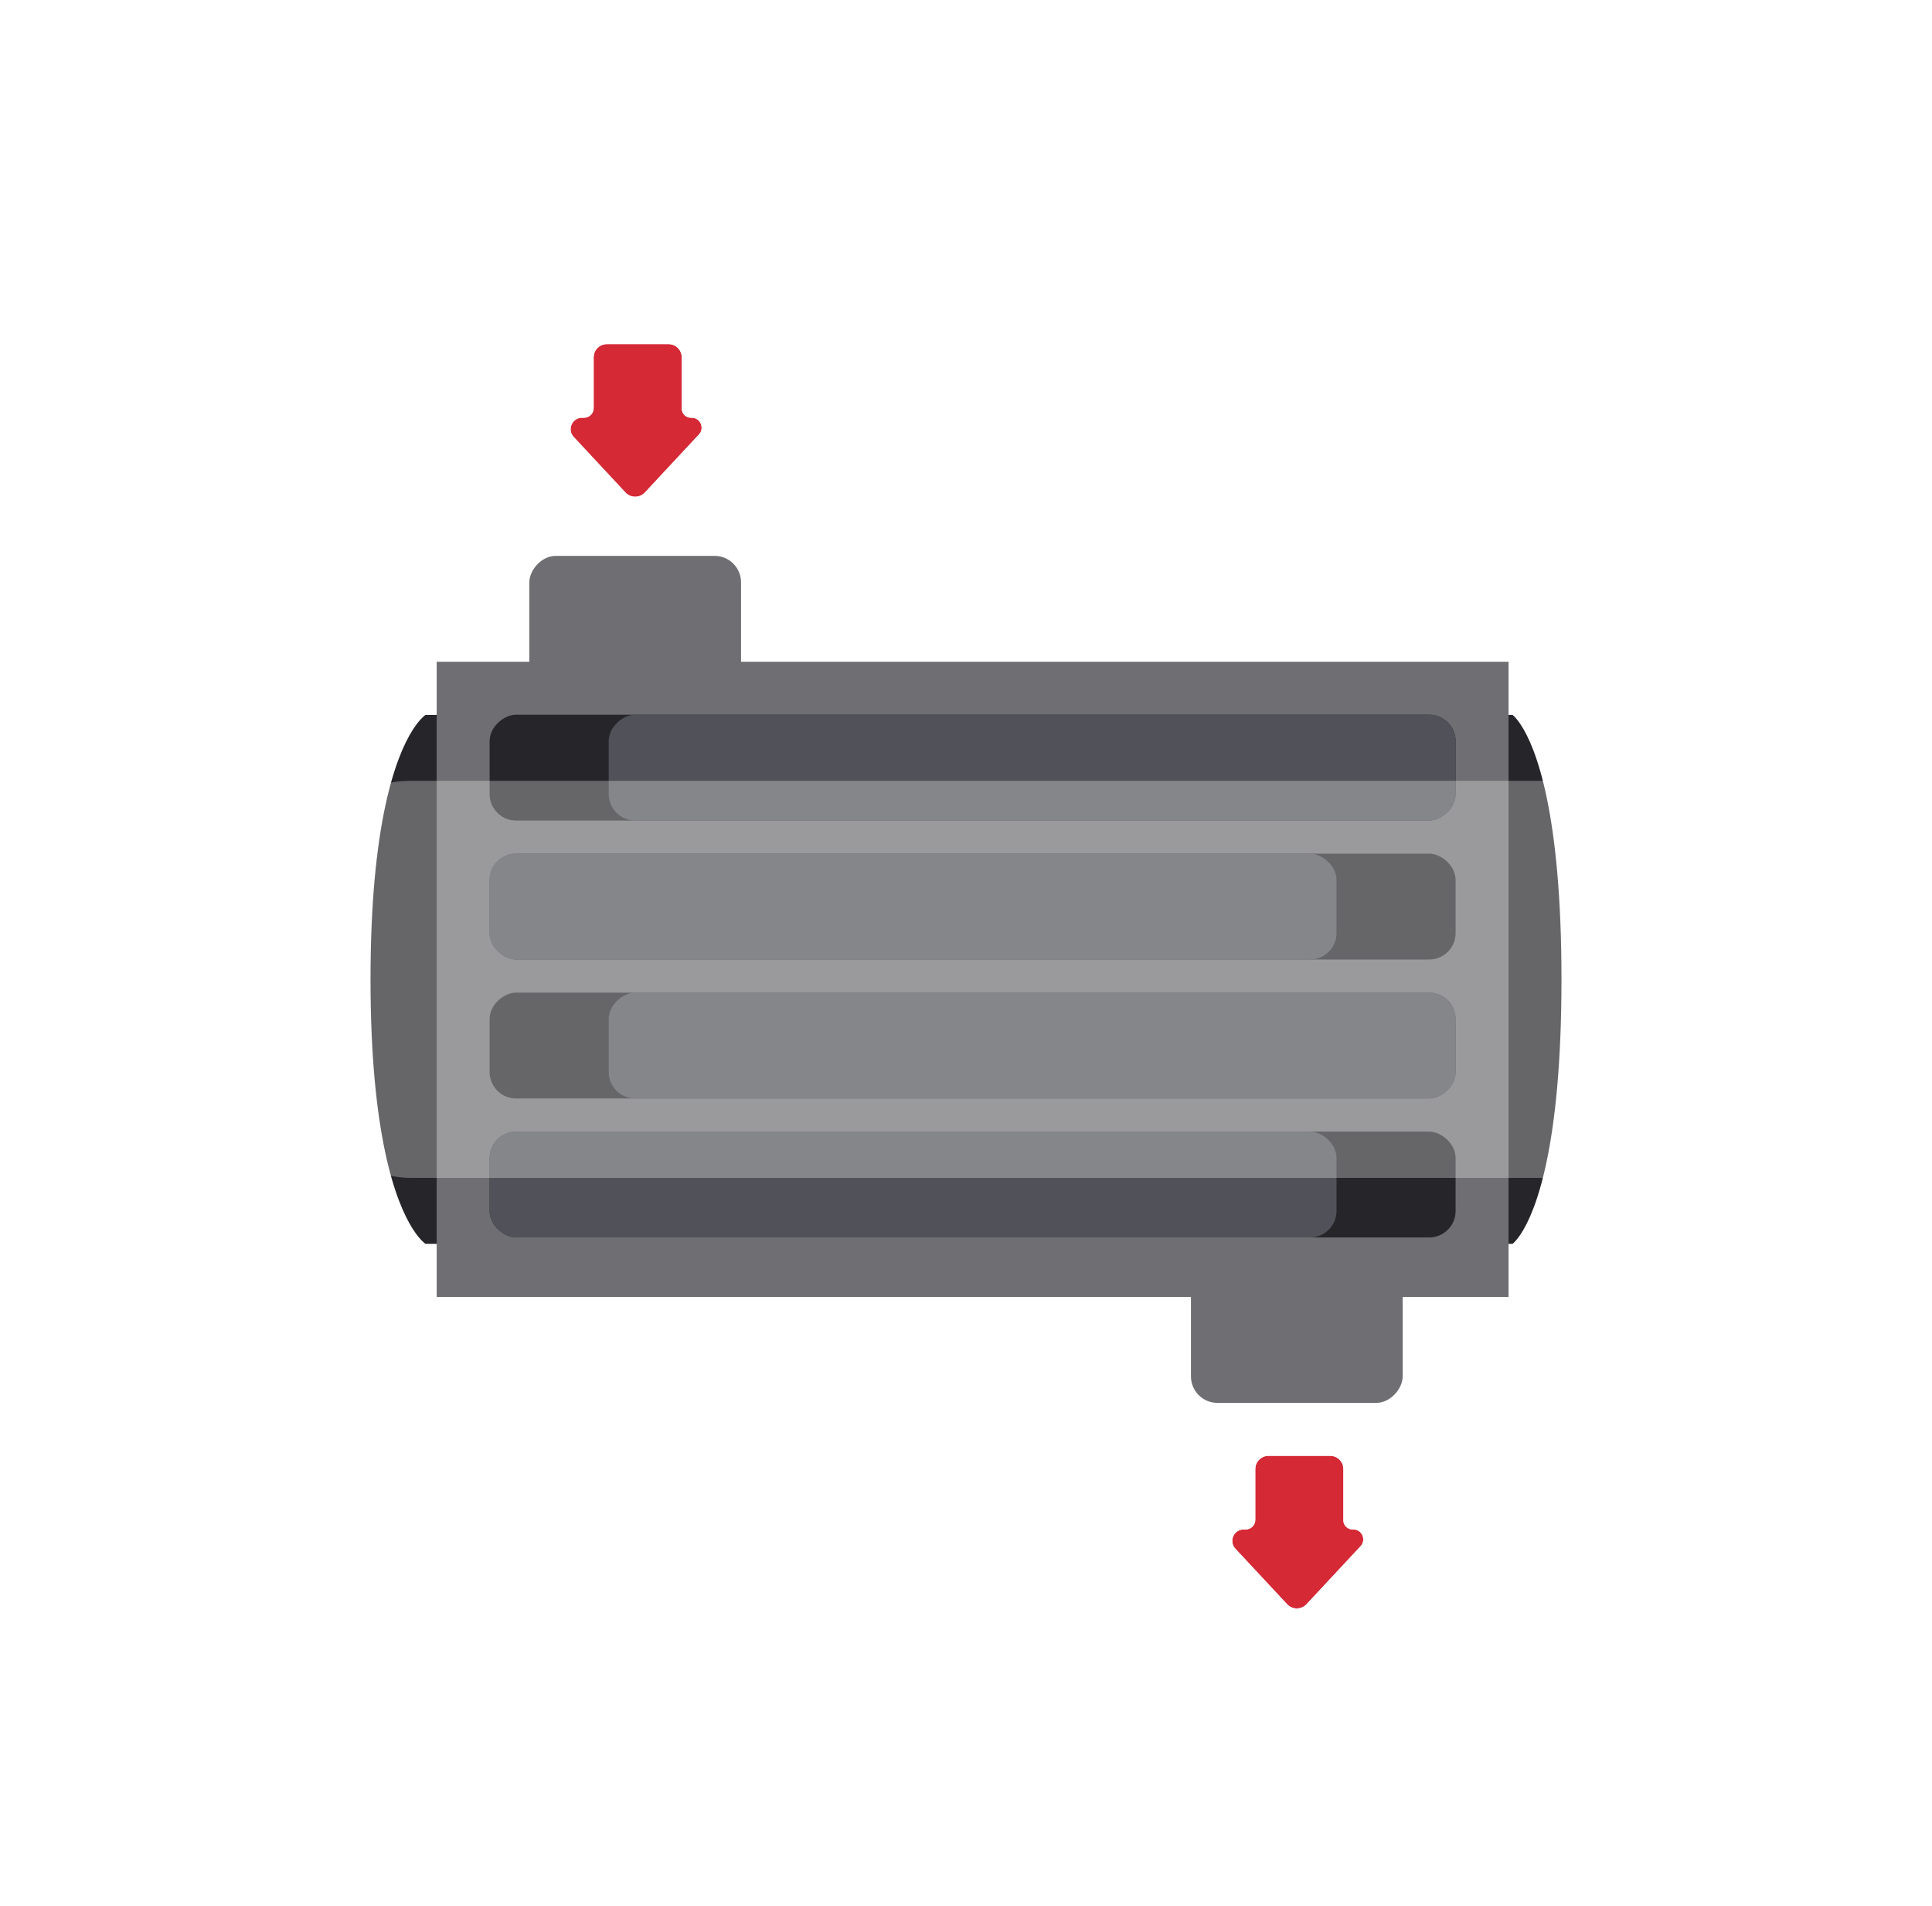 <svg width="146" height="144" viewBox="0 0 146 144" fill="none" xmlns="http://www.w3.org/2000/svg">
<g filter="url(#filter0_ddd_2818_45666)">
<mask id="path-1-outside-1_2818_45666" maskUnits="userSpaceOnUse" x="20" y="35" width="106" height="72" fill="black">
<rect fill="white" x="20" y="35" width="106" height="72"/>
<path fill-rule="evenodd" clip-rule="evenodd" d="M56 47.017V41C56 39.895 55.105 39 54 39H42C40.895 39 40 39.895 40 41V47.017H31.612C31.612 47.017 24 47.017 24 71C24 94.983 31.612 94.983 31.612 94.983H90V101C90 102.105 90.895 103 92 103H104C105.105 103 106 102.105 106 101V94.983H114.388C114.388 94.983 122 96.482 122 71C122 45.518 114.388 47.017 114.388 47.017H56Z"/>
</mask>
<path fill-rule="evenodd" clip-rule="evenodd" d="M56 47.017V41C56 39.895 55.105 39 54 39H42C40.895 39 40 39.895 40 41V47.017H31.612C31.612 47.017 24 47.017 24 71C24 94.983 31.612 94.983 31.612 94.983H90V101C90 102.105 90.895 103 92 103H104C105.105 103 106 102.105 106 101V94.983H114.388C114.388 94.983 122 96.482 122 71C122 45.518 114.388 47.017 114.388 47.017H56Z" fill="#25252A"/>
<path d="M56 47.017H52V51.017H56V47.017ZM40 47.017V51.017H44V47.017H40ZM31.612 47.017V43.017H31.612L31.612 47.017ZM90 94.983H94V90.983H90V94.983ZM106 94.983V90.983H102V94.983H106ZM114.388 94.983L115.161 91.059L114.778 90.983H114.388V94.983ZM114.388 47.017V51.017H114.778L115.161 50.941L114.388 47.017ZM60 47.017V41H52V47.017H60ZM60 41C60 37.686 57.314 35 54 35V43C52.895 43 52 42.105 52 41H60ZM54 35H42V43H54V35ZM42 35C38.686 35 36 37.686 36 41H44C44 42.105 43.105 43 42 43V35ZM36 41V47.017H44V41H36ZM40 43.017H31.612V51.017H40V43.017ZM31.612 47.017C31.612 43.017 31.605 43.017 31.599 43.017C31.597 43.017 31.591 43.017 31.587 43.017C31.578 43.017 31.569 43.017 31.561 43.017C31.543 43.017 31.525 43.017 31.506 43.018C31.469 43.019 31.429 43.02 31.387 43.023C31.303 43.027 31.21 43.034 31.108 43.044C30.906 43.066 30.67 43.102 30.406 43.161C29.877 43.28 29.247 43.491 28.563 43.85C27.168 44.582 25.716 45.843 24.429 47.871C21.926 51.813 20 58.714 20 71H28C28 59.303 29.88 54.212 31.183 52.158C31.799 51.188 32.249 50.95 32.282 50.933C32.311 50.917 32.276 50.94 32.163 50.966C32.108 50.978 32.035 50.991 31.944 51.001C31.898 51.005 31.848 51.009 31.793 51.012C31.765 51.014 31.736 51.015 31.706 51.016C31.691 51.016 31.676 51.016 31.66 51.016C31.652 51.016 31.644 51.017 31.636 51.017C31.632 51.017 31.626 51.017 31.624 51.017C31.618 51.017 31.612 51.017 31.612 47.017ZM20 71C20 83.286 21.926 90.187 24.429 94.129C25.716 96.157 27.168 97.418 28.563 98.15C29.247 98.509 29.877 98.72 30.406 98.839C30.67 98.898 30.906 98.934 31.108 98.956C31.21 98.966 31.303 98.973 31.387 98.978C31.429 98.98 31.469 98.981 31.506 98.982C31.525 98.983 31.543 98.983 31.561 98.983C31.569 98.983 31.578 98.983 31.587 98.983C31.591 98.983 31.597 98.983 31.599 98.983C31.605 98.983 31.612 98.983 31.612 94.983C31.612 90.983 31.618 90.983 31.624 90.983C31.626 90.983 31.632 90.983 31.636 90.984C31.644 90.984 31.652 90.984 31.66 90.984C31.676 90.984 31.691 90.984 31.706 90.985C31.736 90.985 31.765 90.986 31.793 90.988C31.848 90.991 31.898 90.995 31.944 90.999C32.035 91.009 32.108 91.022 32.163 91.034C32.276 91.06 32.311 91.083 32.282 91.067C32.249 91.05 31.799 90.812 31.183 89.842C29.88 87.788 28 82.697 28 71H20ZM31.612 98.983H90V90.983H31.612V98.983ZM86 94.983V101H94V94.983H86ZM86 101C86 104.314 88.686 107 92 107V99C93.105 99 94 99.895 94 101H86ZM92 107H104V99H92V107ZM104 107C107.314 107 110 104.314 110 101H102C102 99.895 102.895 99 104 99V107ZM110 101V94.983H102V101H110ZM106 98.983H114.388V90.983H106V98.983ZM114.388 94.983C113.615 98.908 113.622 98.909 113.628 98.91C113.63 98.911 113.636 98.912 113.641 98.913C113.649 98.915 113.658 98.916 113.667 98.918C113.685 98.921 113.703 98.924 113.722 98.928C113.76 98.934 113.801 98.941 113.844 98.947C113.931 98.959 114.027 98.97 114.134 98.98C114.346 98.998 114.598 99.007 114.884 98.995C115.459 98.97 116.161 98.862 116.936 98.582C118.538 98.003 120.14 96.809 121.506 94.79C124.104 90.953 126 83.942 126 71H118C118 83.54 116.09 88.521 114.882 90.305C114.346 91.097 114.044 91.12 114.219 91.057C114.281 91.035 114.388 91.008 114.547 91.002C114.624 90.998 114.713 91 114.814 91.008C114.865 91.013 114.919 91.019 114.976 91.027C115.005 91.031 115.035 91.036 115.066 91.041C115.081 91.044 115.097 91.047 115.113 91.049C115.121 91.051 115.129 91.052 115.137 91.054C115.141 91.055 115.147 91.056 115.149 91.056C115.155 91.058 115.161 91.059 114.388 94.983ZM126 71C126 58.058 124.104 51.047 121.506 47.21C120.14 45.191 118.538 43.997 116.936 43.418C116.161 43.139 115.459 43.03 114.884 43.005C114.598 42.993 114.346 43.002 114.134 43.02C114.027 43.03 113.931 43.041 113.844 43.053C113.801 43.059 113.76 43.066 113.722 43.072C113.703 43.076 113.685 43.079 113.667 43.082C113.658 43.084 113.649 43.086 113.641 43.087C113.636 43.088 113.63 43.089 113.628 43.09C113.622 43.091 113.615 43.092 114.388 47.017C115.161 50.941 115.155 50.942 115.149 50.944C115.147 50.944 115.141 50.945 115.137 50.946C115.129 50.947 115.121 50.949 115.113 50.95C115.097 50.953 115.081 50.956 115.066 50.959C115.035 50.964 115.005 50.969 114.976 50.973C114.919 50.981 114.865 50.987 114.814 50.992C114.713 51 114.624 51.002 114.547 50.998C114.388 50.992 114.281 50.965 114.219 50.943C114.044 50.88 114.346 50.903 114.882 51.695C116.09 53.479 118 58.46 118 71H126ZM114.388 43.017H56V51.017H114.388V43.017Z" fill="white" mask="url(#path-1-outside-1_2818_45666)"/>
<rect width="16" height="18" rx="2" transform="matrix(1 0 0 -1 90 103)" fill="#6F6F73"/>
<rect width="16" height="18" rx="2" transform="matrix(1 0 0 -1 40 57)" fill="#6F6F73"/>
<rect x="33" y="47" width="81" height="48" fill="#6F6F73"/>
<rect x="110" y="51" width="8" height="73" rx="2" transform="rotate(90 110 51)" fill="#25252A"/>
<rect x="110" y="51" width="8" height="64" rx="2" transform="rotate(90 110 51)" fill="#515259"/>
<rect x="110" y="72" width="8" height="73" rx="2" transform="rotate(90 110 72)" fill="#25252A"/>
<rect x="110" y="72" width="8" height="64" rx="2" transform="rotate(90 110 72)" fill="#515259"/>
<rect width="8" height="73" rx="2" transform="matrix(9.8351e-08 1 1 -1.94272e-08 37 61.5)" fill="#25252A"/>
<rect width="8" height="64" rx="2" transform="matrix(9.8351e-08 1 1 -1.94272e-08 37 61.5)" fill="#515259"/>
<rect width="8" height="73" rx="2" transform="matrix(9.8351e-08 1 1 -1.94272e-08 37 82.5)" fill="#25252A"/>
<rect width="8" height="64" rx="2" transform="matrix(9.8351e-08 1 1 -1.94272e-08 37 82.5)" fill="#515259"/>
<path d="M93.355 114.016L97.268 118.215C97.664 118.639 98.336 118.639 98.732 118.215L102.819 113.829C103.268 113.347 102.926 112.562 102.268 112.562L102.208 112.562C101.846 112.562 101.546 112.282 101.52 111.92L101.52 108C101.52 107.448 101.072 107 100.52 107L95.861 107C95.308 107 94.861 107.448 94.861 108L94.861 111.788C94.89 112.206 94.559 112.562 94.139 112.562L93.988 112.562C93.232 112.562 92.84 113.463 93.355 114.016Z" fill="#D52936"/>
<path fill-rule="evenodd" clip-rule="evenodd" d="M90.861 109.685C88.883 111.358 88.377 114.541 90.429 116.743L94.342 120.942C96.319 123.064 99.681 123.064 101.658 120.942L105.745 116.556C107.68 114.48 107.287 111.51 105.52 109.836L105.52 108C105.52 105.239 103.281 103 100.52 103L95.861 103C93.099 103 90.861 105.239 90.861 108L90.861 109.685ZM101.52 111.92C101.546 112.282 101.846 112.562 102.208 112.562L102.268 112.562C102.926 112.562 103.268 113.347 102.819 113.829L98.732 118.215C98.336 118.639 97.664 118.639 97.268 118.215L93.355 114.016C92.84 113.463 93.232 112.562 93.988 112.562L94.139 112.562C94.559 112.562 94.89 112.206 94.861 111.788L94.861 108C94.861 107.448 95.308 107 95.861 107L100.52 107C101.072 107 101.52 107.448 101.52 108L101.52 111.92Z" fill="white"/>
<path d="M43.355 30.016L47.268 34.215C47.664 34.639 48.336 34.639 48.732 34.215L52.819 29.829C53.268 29.347 52.926 28.562 52.268 28.562L52.208 28.562C51.846 28.562 51.546 28.282 51.52 27.921L51.52 24C51.52 23.448 51.072 23 50.52 23L45.861 23C45.308 23 44.861 23.448 44.861 24L44.861 27.788C44.89 28.206 44.559 28.562 44.139 28.562L43.988 28.562C43.232 28.562 42.84 29.463 43.355 30.016Z" fill="#D52936"/>
<path fill-rule="evenodd" clip-rule="evenodd" d="M40.861 25.685C38.883 27.358 38.377 30.541 40.429 32.743L44.342 36.942C46.319 39.064 49.681 39.064 51.658 36.942L55.745 32.556C57.68 30.48 57.288 27.51 55.52 25.836L55.52 24C55.52 21.239 53.282 19 50.52 19L45.861 19C43.099 19 40.861 21.239 40.861 24L40.861 25.685ZM51.52 27.921C51.546 28.282 51.846 28.562 52.208 28.562L52.268 28.562C52.926 28.562 53.268 29.347 52.819 29.829L48.732 34.215C48.336 34.639 47.664 34.639 47.268 34.215L43.355 30.016C42.84 29.463 43.232 28.562 43.988 28.562L44.139 28.562C44.559 28.562 44.89 28.206 44.861 27.788L44.861 24C44.861 23.448 45.309 23 45.861 23L50.52 23C51.072 23 51.52 23.448 51.52 24L51.52 27.921Z" fill="white"/>
<rect x="23" y="56" width="102" height="30" rx="8" fill="white" fill-opacity="0.3"/>
</g>
<defs>
<filter id="filter0_ddd_2818_45666" x="-7" y="-8" width="160" height="160" filterUnits="userSpaceOnUse" color-interpolation-filters="sRGB">
<feFlood flood-opacity="0" result="BackgroundImageFix"/>
<feColorMatrix in="SourceAlpha" type="matrix" values="0 0 0 0 0 0 0 0 0 0 0 0 0 0 0 0 0 0 127 0" result="hardAlpha"/>
<feOffset dy="1"/>
<feGaussianBlur stdDeviation="1"/>
<feColorMatrix type="matrix" values="0 0 0 0 0.31 0 0 0 0 0.322 0 0 0 0 0.408 0 0 0 0.24 0"/>
<feBlend mode="normal" in2="BackgroundImageFix" result="effect1_dropShadow_2818_45666"/>
<feColorMatrix in="SourceAlpha" type="matrix" values="0 0 0 0 0 0 0 0 0 0 0 0 0 0 0 0 0 0 127 0" result="hardAlpha"/>
<feOffset dy="1"/>
<feGaussianBlur stdDeviation="4"/>
<feColorMatrix type="matrix" values="0 0 0 0 0.31 0 0 0 0 0.322 0 0 0 0 0.408 0 0 0 0.08 0"/>
<feBlend mode="normal" in2="effect1_dropShadow_2818_45666" result="effect2_dropShadow_2818_45666"/>
<feColorMatrix in="SourceAlpha" type="matrix" values="0 0 0 0 0 0 0 0 0 0 0 0 0 0 0 0 0 0 127 0" result="hardAlpha"/>
<feMorphology radius="4" operator="dilate" in="SourceAlpha" result="effect3_dropShadow_2818_45666"/>
<feOffset dy="1"/>
<feGaussianBlur stdDeviation="8"/>
<feColorMatrix type="matrix" values="0 0 0 0 0.31 0 0 0 0 0.322 0 0 0 0 0.408 0 0 0 0.1 0"/>
<feBlend mode="normal" in2="effect2_dropShadow_2818_45666" result="effect3_dropShadow_2818_45666"/>
<feBlend mode="normal" in="SourceGraphic" in2="effect3_dropShadow_2818_45666" result="shape"/>
</filter>
</defs>
</svg>
